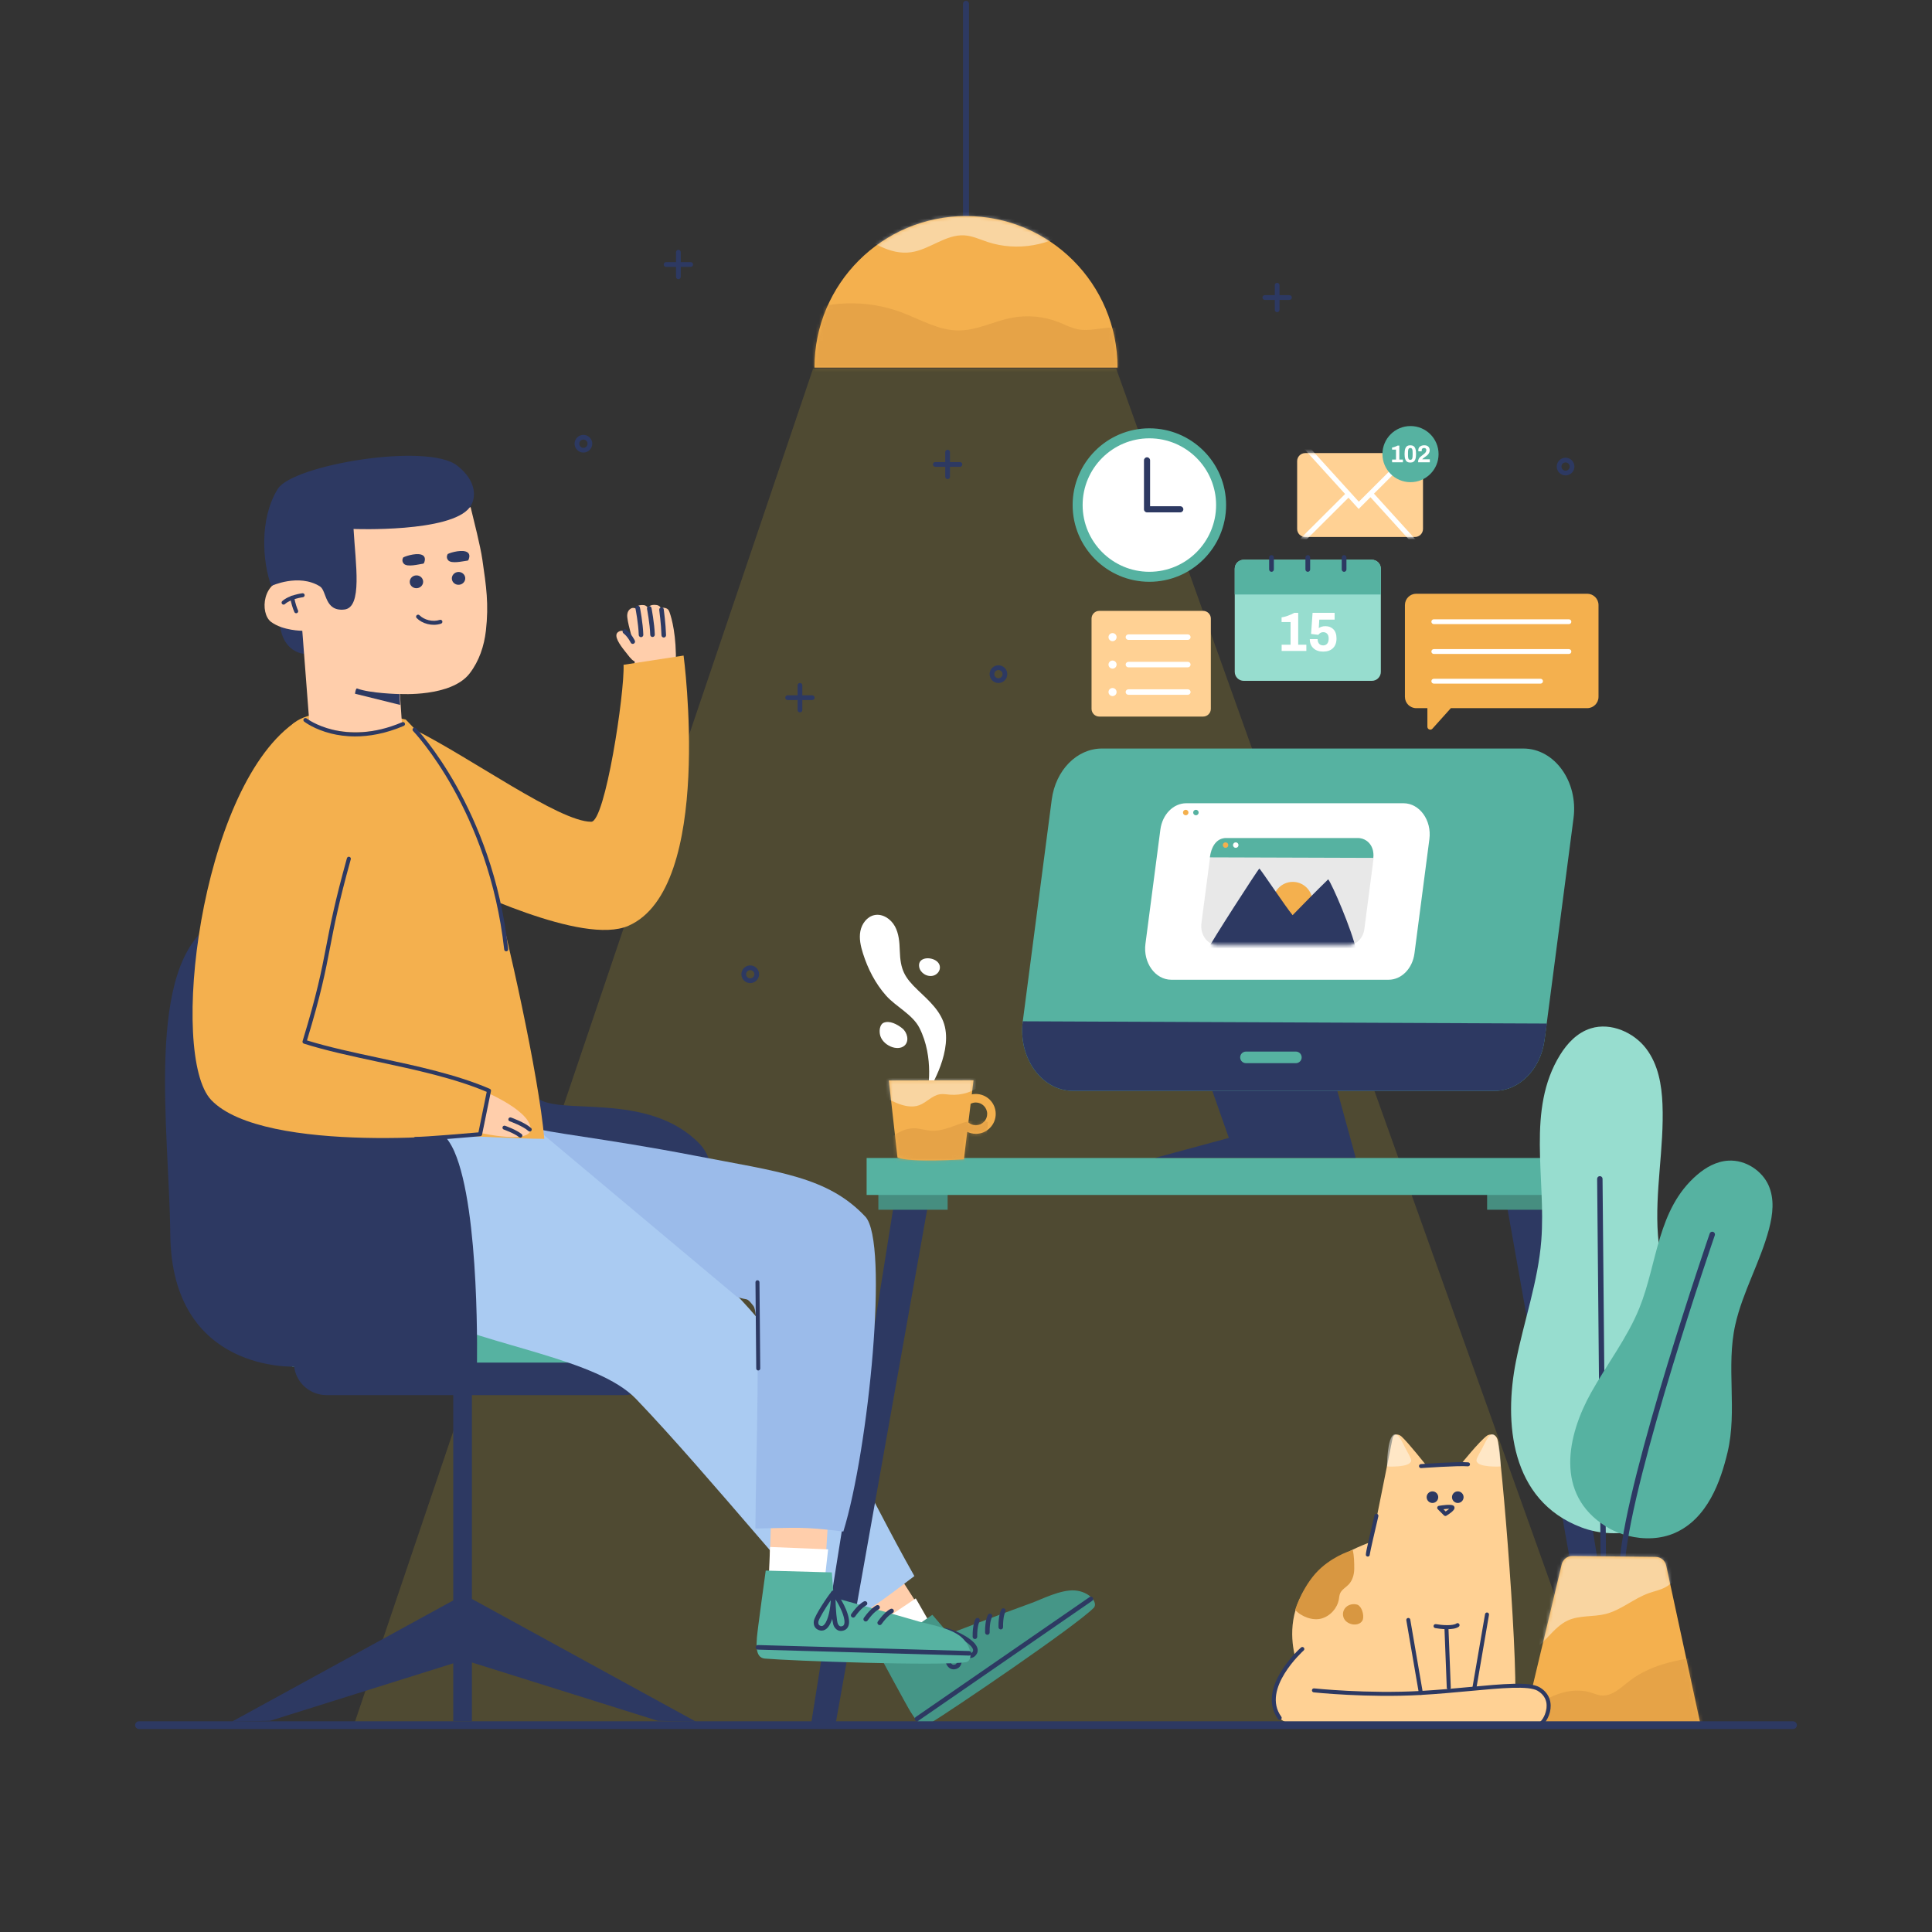 <svg width="553" height="553" viewBox="0 0 553 553" fill="none" xmlns="http://www.w3.org/2000/svg">
<rect x="0" y="0" width="553" height="553" fill="#333333" stroke="none"/>
<path d="M276.5 75.697C276.03 75.697 275.648 75.315 275.648 74.845V1.076C275.648 0.606 276.03 0.225 276.5 0.225C276.97 0.225 277.352 0.606 277.352 1.076V74.845C277.352 75.315 276.97 75.697 276.5 75.697Z" fill="#2D3962"/>
<path d="M319.876 105.216C319.876 81.26 300.456 61.84 276.5 61.84C252.544 61.84 233.124 81.26 233.124 105.216H319.876Z" fill="#F4B04E"/>
<mask id="mask0_838_828" style="mask-type:luminance" maskUnits="userSpaceOnUse" x="233" y="61" width="87" height="45">
<path d="M319.876 105.216C319.876 81.26 300.456 61.84 276.5 61.84C252.544 61.84 233.124 81.26 233.124 105.216H319.876Z" fill="white"/>
</mask>
<g mask="url(#mask0_838_828)">
<g opacity="0.47">
<path d="M307.863 64.866C300.87 70.354 291.078 72.055 282.643 69.247C280.477 68.525 278.358 67.52 276.079 67.371C270.712 67.019 266.15 71.404 260.829 72.188C254.711 73.089 249.038 69.16 244.103 65.434C244.103 65.434 260.91 49.415 277.885 52.727C294.86 56.04 307.863 64.866 307.863 64.866Z" fill="white"/>
</g>
</g>
<mask id="mask1_838_828" style="mask-type:luminance" maskUnits="userSpaceOnUse" x="233" y="61" width="87" height="45">
<path d="M319.876 105.216C319.876 81.26 300.456 61.84 276.5 61.84C252.544 61.84 233.124 81.26 233.124 105.216H319.876Z" fill="white"/>
</mask>
<g mask="url(#mask1_838_828)">
<g opacity="0.52">
<path d="M226.856 90.367C236.537 86.03 247.923 85.653 257.87 89.339C263.339 91.367 268.601 94.608 274.435 94.593C279.651 94.578 284.477 91.939 289.599 90.957C294.075 90.099 298.793 90.541 303.032 92.217C304.858 92.939 306.615 93.889 308.544 94.258C311.598 94.841 314.715 93.908 317.821 93.772C322.79 93.554 327.817 95.492 331.353 98.991L330.003 117.457L226.01 111.276L226.856 90.367Z" fill="#D89741"/>
</g>
</g>
<g opacity="0.15">
<path d="M232.733 105.507L101.018 494.538H458.575L319.486 105.507H232.733Z" fill="#F4CE2C"/>
</g>
<path d="M197.109 391.591C200.664 391.605 203.698 389.008 204.217 385.49C206.008 373.332 205.363 329.906 195.244 324.198C176.319 313.523 162.732 321.287 151.086 313.038C139.44 304.788 143.638 266.242 123.911 261.601C90.914 253.837 60.633 264.367 60.633 264.367L58.623 314.025L83.635 391.164L197.109 391.591Z" fill="#56B2A1"/>
<path d="M141.044 289.653C141.044 289.653 136.22 341.268 148.709 345.351C161.994 349.694 201.219 341.972 204.43 361.703C204.43 361.703 208.08 335.54 200.319 327.467C185.48 312.032 159.594 319.629 153.628 314.122C147.664 308.615 141.044 289.653 141.044 289.653Z" fill="#2D3962"/>
<path d="M199.188 492.783L135.072 457.666V399.32H178.659C183.798 399.32 187.966 395.154 187.966 390.013H84.12C84.12 395.154 88.286 399.32 93.427 399.32H129.734V458.093L66.397 492.783L77.292 492.553L129.734 476.094V492.673H135.071V475.85L188.293 492.553L199.188 492.783Z" fill="#2D3962"/>
<path d="M266.009 464.526L256.189 449.211L242.581 458.352L254.24 475.351L266.009 464.526Z" fill="#FFCEAB"/>
<path d="M262.124 457.506L248.311 466.775L252.89 473.572L265.692 463.732L262.124 457.506Z" fill="white"/>
<path d="M295.414 458.77C286.212 462.098 271.573 467.69 271.573 467.69L266.875 462.202L251.306 472.961C251.306 472.961 259.702 488.545 260.614 489.944C261.525 491.343 263.523 494.922 265.965 493.442C272.189 489.667 307.571 465.694 313.038 460.238C314.417 458.862 311.934 455.534 307.597 455.231C303.588 454.951 297.963 457.848 295.414 458.77Z" fill="#459687"/>
<path d="M272.947 477.819C272.137 477.819 271.441 477.36 270.964 476.5C270.212 475.146 269.93 468.367 270.057 466.853C270.078 466.598 270.246 466.378 270.487 466.292C270.726 466.207 270.996 466.267 271.176 466.449C272.51 467.805 275.441 472.631 275.269 475.499C275.192 476.802 274.483 477.617 273.275 477.796C273.164 477.811 273.054 477.819 272.947 477.819ZM271.342 468.804C271.406 471.351 271.73 475.181 272.108 475.863C272.509 476.583 272.912 476.524 273.084 476.498C273.51 476.435 273.911 476.262 273.962 475.42C274.066 473.675 272.586 470.693 271.342 468.804Z" fill="#2D3962"/>
<path d="M277.672 474.572C277.328 474.572 276.932 474.491 276.483 474.28C275.081 473.618 270.892 468.282 270.113 466.979C269.981 466.76 269.99 466.483 270.134 466.272C270.278 466.062 270.532 465.96 270.785 465.996C272.66 466.318 277.856 468.522 279.393 470.951C280.091 472.053 279.992 473.128 279.115 473.978C278.848 474.239 278.368 474.572 277.672 474.572ZM272.295 467.813C273.834 469.843 276.335 472.763 277.039 473.095C277.786 473.446 278.079 473.163 278.202 473.039C278.51 472.739 278.735 472.364 278.285 471.652C277.35 470.175 274.407 468.618 272.295 467.813Z" fill="#2D3962"/>
<path d="M262.479 492.66C262.271 492.66 262.066 492.561 261.939 492.377C261.734 492.08 261.809 491.671 262.106 491.467L311.88 457.127C312.179 456.92 312.585 456.998 312.79 457.294C312.996 457.592 312.92 458 312.623 458.205L262.851 492.544C262.737 492.622 262.607 492.66 262.479 492.66Z" fill="#2D3962"/>
<path d="M286.454 466.397C286.097 466.397 285.805 466.111 285.799 465.752C285.748 462.252 286.536 460.818 286.625 460.666C286.81 460.355 287.209 460.252 287.522 460.436C287.831 460.619 287.935 461.016 287.756 461.327C287.738 461.358 287.062 462.625 287.108 465.732C287.113 466.094 286.825 466.392 286.463 466.397C286.46 466.397 286.457 466.397 286.454 466.397Z" fill="#2D3962"/>
<path d="M282.616 467.929C282.259 467.929 281.967 467.643 281.961 467.284C281.91 463.782 282.698 462.349 282.789 462.198C282.972 461.887 283.372 461.781 283.686 461.969C283.994 462.151 284.098 462.548 283.919 462.86C283.899 462.894 283.226 464.161 283.271 467.265C283.276 467.627 282.988 467.925 282.626 467.929C282.623 467.929 282.619 467.929 282.616 467.929Z" fill="#2D3962"/>
<path d="M279.058 469.148C278.7 469.148 278.408 468.861 278.403 468.503C278.351 465.002 279.138 463.569 279.228 463.416C279.413 463.106 279.812 463.003 280.125 463.186C280.433 463.37 280.537 463.767 280.358 464.078C280.344 464.104 279.665 465.369 279.711 468.483C279.717 468.845 279.428 469.142 279.066 469.148C279.064 469.148 279.061 469.148 279.058 469.148Z" fill="#2D3962"/>
<path d="M152.669 321.663C174.352 341.658 197.986 354.406 218.412 379.215C238.837 404.025 247.644 426.373 261.725 451.122C255.641 455.644 243.748 465.408 239.131 464.184C236.196 463.405 202.599 421.815 182.04 400.405C171.047 388.959 139.798 385.201 122.303 376.667C107.936 369.659 100.037 356.764 105.585 316.227" fill="#AACBF2"/>
<path d="M266.481 340.051L257.05 337.184L232.122 493.701L239.087 493.963L266.481 340.051Z" fill="#2D3962"/>
<path d="M271.246 338.335H251.415V346.268H271.246V338.335Z" fill="#468E80"/>
<path d="M430.426 340.051L439.857 337.184L464.785 493.701L457.82 493.963L430.426 340.051Z" fill="#2D3962"/>
<path d="M425.661 346.268H445.491V338.335H425.661V346.268Z" fill="#468E80"/>
<path d="M448.243 331.451H248.057V342.034H448.243V331.451Z" fill="#56B2A1"/>
<path d="M265.446 312.704C265.446 312.704 272.389 302.268 270.461 293.91C269.447 289.514 265.925 286.455 262.801 283.481C258.882 279.751 257.716 277.626 257.545 272.051C257.472 269.671 257.287 267.204 256.137 265.118C254.988 263.033 252.612 261.441 250.282 261.93C248.17 262.372 246.67 264.406 246.266 266.525C245.861 268.644 246.354 270.829 247.004 272.886C248.395 277.295 250.561 281.538 253.651 285.003C256.446 288.136 261.198 290.385 263.136 294.157C267.565 302.781 265.446 312.704 265.446 312.704Z" fill="white"/>
<path d="M252.923 292.746C254.659 292.038 256.768 293.163 258.239 294.328C259.709 295.493 260.314 297.947 258.952 299.237C257.919 300.216 256.243 300.119 254.938 299.552C253.427 298.898 252.106 297.594 251.846 295.968C251.587 294.343 252.136 293.067 252.923 292.746Z" fill="white"/>
<path d="M264.068 274.619C265.852 273.684 269.339 274.803 269.014 277.213C268.888 278.142 268.154 278.934 267.263 279.225C266.372 279.516 265.363 279.337 264.567 278.842C263.836 278.388 263.258 277.651 263.104 276.805C262.905 275.708 263.348 274.996 264.068 274.619Z" fill="white"/>
<path d="M279.303 313.127C279.29 313.127 279.275 313.127 279.261 313.127C278.883 313.13 278.514 313.173 278.156 313.247L278.647 309.208L254.41 309.264L256.888 331.3C260.293 332.859 275.895 331.837 275.895 331.837L276.853 323.959C277.611 324.322 278.437 324.533 279.301 324.533C279.315 324.533 279.331 324.533 279.345 324.533C280.869 324.522 282.297 323.919 283.366 322.834C284.435 321.749 285.018 320.311 285.007 318.788C284.984 315.657 282.43 313.127 279.303 313.127ZM281.627 321.119C281.016 321.739 280.199 322.084 279.327 322.091C279.318 322.091 279.311 322.091 279.301 322.091C278.511 322.091 277.771 321.799 277.178 321.286L277.829 315.939C278.267 315.715 278.754 315.574 279.279 315.571C279.287 315.571 279.295 315.571 279.304 315.571C281.09 315.571 282.551 317.017 282.565 318.807C282.571 319.676 282.238 320.498 281.627 321.119Z" fill="#F4B04E"/>
<mask id="mask2_838_828" style="mask-type:luminance" maskUnits="userSpaceOnUse" x="254" y="309" width="32" height="24">
<path d="M279.303 313.127C279.29 313.127 279.275 313.127 279.261 313.127C278.883 313.13 278.514 313.173 278.156 313.247L278.647 309.208L254.41 309.264L256.888 331.3C260.293 332.859 275.895 331.837 275.895 331.837L276.853 323.959C277.611 324.322 278.437 324.533 279.301 324.533C279.315 324.533 279.331 324.533 279.345 324.533C280.869 324.522 282.297 323.919 283.366 322.834C284.435 321.749 285.018 320.311 285.007 318.788C284.984 315.657 282.43 313.127 279.303 313.127ZM281.627 321.119C281.016 321.739 280.199 322.084 279.327 322.091C279.318 322.091 279.311 322.091 279.301 322.091C278.511 322.091 277.771 321.799 277.178 321.286L277.829 315.939C278.267 315.715 278.754 315.574 279.279 315.571C279.287 315.571 279.295 315.571 279.304 315.571C281.09 315.571 282.551 317.017 282.565 318.807C282.571 319.676 282.238 320.498 281.627 321.119Z" fill="white"/>
</mask>
<g mask="url(#mask2_838_828)">
<g opacity="0.52">
<path d="M282.765 321.173C280.191 320.108 277.248 320.802 274.62 321.727C271.993 322.651 269.332 323.813 266.553 323.644C264.874 323.542 263.244 322.953 261.563 322.955C258.361 322.956 255.585 325.044 253.076 327.032C252.852 327.21 253.307 327.533 253.021 327.522L253.524 335.675L281.925 332.503L282.765 321.173Z" fill="#D89741"/>
</g>
</g>
<mask id="mask3_838_828" style="mask-type:luminance" maskUnits="userSpaceOnUse" x="254" y="309" width="32" height="24">
<path d="M279.303 313.127C279.29 313.127 279.275 313.127 279.261 313.127C278.883 313.13 278.514 313.173 278.156 313.247L278.647 309.208L254.41 309.264L256.888 331.3C260.293 332.859 275.895 331.837 275.895 331.837L276.853 323.959C277.611 324.322 278.437 324.533 279.301 324.533C279.315 324.533 279.331 324.533 279.345 324.533C280.869 324.522 282.297 323.919 283.366 322.834C284.435 321.749 285.018 320.311 285.007 318.788C284.984 315.657 282.43 313.127 279.303 313.127ZM281.627 321.119C281.016 321.739 280.199 322.084 279.327 322.091C279.318 322.091 279.311 322.091 279.301 322.091C278.511 322.091 277.771 321.799 277.178 321.286L277.829 315.939C278.267 315.715 278.754 315.574 279.279 315.571C279.287 315.571 279.295 315.571 279.304 315.571C281.09 315.571 282.551 317.017 282.565 318.807C282.571 319.676 282.238 320.498 281.627 321.119Z" fill="white"/>
</mask>
<g mask="url(#mask3_838_828)">
<g opacity="0.47">
<path d="M250.704 313.361C252.821 313.835 254.733 314.941 256.744 315.758C258.755 316.573 261.036 317.097 263.077 316.36C265.209 315.592 266.805 313.543 269.047 313.208C269.988 313.068 270.943 313.251 271.891 313.33C275.236 313.608 278.676 312.515 281.247 310.356L280.264 304.327L251.42 305.048L250.704 313.361Z" fill="white"/>
</g>
</g>
<path d="M381.925 309.082L388.051 331.396H330.733L351.735 325.709L346.047 309.519L381.925 309.082Z" fill="#2D3962"/>
<path d="M307.12 312.243H427.742C434.911 312.243 441.009 306.036 442.108 297.62L450.397 234.171C451.764 223.703 444.949 214.253 436.03 214.253H315.408C308.239 214.253 302.141 220.46 301.041 228.876L292.753 292.325C291.386 302.793 298.202 312.243 307.12 312.243Z" fill="#56B2A1"/>
<path d="M292.754 292.325C291.387 302.793 298.202 312.243 307.121 312.243H427.743C434.912 312.243 441.01 306.036 442.109 297.62L442.765 292.974L292.754 292.325Z" fill="#2D3962"/>
<path d="M335.269 280.434H397.457C401.153 280.434 404.298 277.235 404.864 272.896L409.137 240.184C409.842 234.786 406.328 229.915 401.731 229.915H339.542C335.846 229.915 332.702 233.114 332.135 237.453L327.862 270.165C327.156 275.562 330.671 280.434 335.269 280.434Z" fill="white"/>
<path d="M348.375 270.472H386.036C388.274 270.472 390.178 268.534 390.522 265.906L393.11 246.096C393.537 242.828 391.409 239.877 388.624 239.877H350.963C348.725 239.877 346.821 241.815 346.477 244.443L343.889 264.253C343.464 267.521 345.591 270.472 348.375 270.472Z" fill="#E8E8E8"/>
<path d="M393.067 245.555C393.494 242.286 391.407 239.877 388.623 239.877H350.963C348.724 239.877 346.905 241.481 346.301 245.404L393.067 245.555Z" fill="#56B2A1"/>
<mask id="mask4_838_828" style="mask-type:luminance" maskUnits="userSpaceOnUse" x="343" y="239" width="51" height="32">
<path d="M348.375 270.472H386.036C388.274 270.472 390.178 268.534 390.522 265.906L393.11 246.096C393.537 242.828 391.409 239.877 388.624 239.877H350.963C348.725 239.877 346.821 241.815 346.477 244.443L343.889 264.253C343.464 267.521 345.591 270.472 348.375 270.472Z" fill="white"/>
</mask>
<g mask="url(#mask4_838_828)">
<path d="M366.311 253.822C368.654 251.769 372.216 252.004 374.269 254.345C376.322 256.687 376.087 260.25 373.746 262.303C371.403 264.355 367.841 264.121 365.788 261.779C363.734 259.437 363.969 255.875 366.311 253.822Z" fill="#F4B04E"/>
</g>
<mask id="mask5_838_828" style="mask-type:luminance" maskUnits="userSpaceOnUse" x="343" y="239" width="51" height="32">
<path d="M348.375 270.472H386.036C388.274 270.472 390.178 268.534 390.522 265.906L393.11 246.096C393.537 242.828 391.409 239.877 388.624 239.877H350.963C348.725 239.877 346.821 241.815 346.477 244.443L343.889 264.253C343.464 267.521 345.591 270.472 348.375 270.472Z" fill="white"/>
</mask>
<g mask="url(#mask5_838_828)">
<path d="M388.173 271.906C386.987 266.261 381.245 252.94 380.171 251.693C376.305 255.466 373.663 258.186 369.984 261.949C368.021 259.609 360.693 248.58 360.465 248.62C360.178 248.67 346.231 270.29 345.763 271.677L388.173 271.906Z" fill="#2D3962"/>
</g>
<path d="M339.392 233.358C339.825 233.358 340.177 233.006 340.177 232.572C340.177 232.139 339.825 231.787 339.392 231.787C338.958 231.787 338.606 232.139 338.606 232.572C338.606 233.006 338.958 233.358 339.392 233.358Z" fill="#F4B04E"/>
<path d="M343.094 232.572C343.094 233.006 342.742 233.358 342.309 233.358C341.875 233.358 341.523 233.006 341.523 232.572C341.523 232.139 341.875 231.787 342.309 231.787C342.742 231.787 343.094 232.139 343.094 232.572Z" fill="#56B2A1"/>
<path d="M351.579 241.893C351.579 242.326 351.228 242.678 350.794 242.678C350.36 242.678 350.009 242.326 350.009 241.893C350.009 241.459 350.36 241.107 350.794 241.107C351.229 241.109 351.579 241.459 351.579 241.893Z" fill="#F4B04E"/>
<path d="M354.496 241.893C354.496 242.326 354.145 242.678 353.711 242.678C353.277 242.678 352.926 242.326 352.926 241.893C352.926 241.459 353.277 241.107 353.711 241.107C354.145 241.107 354.496 241.459 354.496 241.893Z" fill="white"/>
<path d="M370.918 304.314H356.638C355.721 304.314 354.978 303.571 354.978 302.654C354.978 301.737 355.721 300.994 356.638 300.994H370.918C371.835 300.994 372.578 301.737 372.578 302.654C372.58 303.57 371.835 304.314 370.918 304.314Z" fill="#56B2A1"/>
<path d="M61.205 264.026C61.205 264.026 58.712 308.67 77.163 313.038C95.615 317.405 122.544 312.552 130.023 329.536C137.503 346.52 136.507 391.649 136.507 391.649L84.643 391.163C84.643 391.163 49.134 393.197 48.738 353.314C48.437 323.166 41.257 276.158 61.205 264.026Z" fill="#2D3962"/>
<path d="M365.561 89.364C365.188 89.364 364.886 89.061 364.886 88.687V81.634C364.886 81.26 365.188 80.957 365.561 80.957C365.935 80.957 366.237 81.26 366.237 81.634V88.687C366.237 89.061 365.935 89.364 365.561 89.364Z" fill="#2D3962"/>
<path d="M369.088 85.837H362.035C361.661 85.837 361.359 85.534 361.359 85.16C361.359 84.786 361.661 84.483 362.035 84.483H369.088C369.462 84.483 369.764 84.786 369.764 85.16C369.764 85.534 369.461 85.837 369.088 85.837Z" fill="#2D3962"/>
<path d="M166.992 129.536C165.595 129.536 164.459 128.399 164.459 127.002C164.459 125.606 165.596 124.47 166.992 124.47C168.387 124.47 169.526 125.607 169.526 127.002C169.526 128.399 168.389 129.536 166.992 129.536ZM166.992 125.822C166.341 125.822 165.812 126.352 165.812 127.002C165.812 127.653 166.341 128.183 166.992 128.183C167.642 128.183 168.172 127.653 168.172 127.002C168.172 126.352 167.643 125.822 166.992 125.822Z" fill="#2D3962"/>
<path d="M271.234 137.139C270.861 137.139 270.558 136.836 270.558 136.462V129.409C270.558 129.035 270.861 128.732 271.234 128.732C271.608 128.732 271.911 129.035 271.911 129.409V136.462C271.911 136.836 271.608 137.139 271.234 137.139Z" fill="#2D3962"/>
<path d="M274.761 133.613H267.708C267.334 133.613 267.031 133.309 267.031 132.936C267.031 132.562 267.334 132.259 267.708 132.259H274.761C275.135 132.259 275.438 132.562 275.438 132.936C275.438 133.309 275.135 133.613 274.761 133.613Z" fill="#2D3962"/>
<path d="M285.786 195.495C284.389 195.495 283.253 194.358 283.253 192.962C283.253 191.566 284.389 190.429 285.786 190.429C287.183 190.429 288.318 191.565 288.318 192.962C288.318 194.359 287.183 195.495 285.786 195.495ZM285.786 191.782C285.134 191.782 284.606 192.311 284.606 192.961C284.606 193.611 285.134 194.141 285.786 194.141C286.437 194.141 286.966 193.611 286.966 192.961C286.967 192.311 286.437 191.782 285.786 191.782Z" fill="#2D3962"/>
<path d="M228.972 203.901C228.598 203.901 228.295 203.598 228.295 203.224V196.172C228.295 195.798 228.598 195.495 228.972 195.495C229.346 195.495 229.649 195.798 229.649 196.172V203.224C229.649 203.598 229.346 203.901 228.972 203.901Z" fill="#2D3962"/>
<path d="M232.497 200.375H225.444C225.071 200.375 224.768 200.072 224.768 199.698C224.768 199.325 225.071 199.021 225.444 199.021H232.497C232.871 199.021 233.174 199.325 233.174 199.698C233.174 200.072 232.871 200.375 232.497 200.375Z" fill="#2D3962"/>
<path d="M214.743 281.394C213.346 281.394 212.209 280.258 212.209 278.861C212.209 277.464 213.346 276.329 214.743 276.329C216.14 276.329 217.276 277.466 217.276 278.861C217.276 280.257 216.139 281.394 214.743 281.394ZM214.743 277.681C214.093 277.681 213.563 278.211 213.563 278.861C213.563 279.513 214.093 280.041 214.743 280.041C215.393 280.041 215.922 279.512 215.922 278.861C215.922 278.21 215.393 277.681 214.743 277.681Z" fill="#2D3962"/>
<path d="M194.176 79.912C193.802 79.912 193.499 79.609 193.499 79.235V72.182C193.499 71.808 193.802 71.505 194.176 71.505C194.55 71.505 194.853 71.808 194.853 72.182V79.235C194.853 79.609 194.55 79.912 194.176 79.912Z" fill="#2D3962"/>
<path d="M197.702 76.385H190.65C190.276 76.385 189.973 76.082 189.973 75.708C189.973 75.334 190.276 75.031 190.65 75.031H197.702C198.076 75.031 198.379 75.334 198.379 75.708C198.379 76.082 198.075 76.385 197.702 76.385Z" fill="#2D3962"/>
<path d="M448.12 136.081C446.723 136.081 445.587 134.944 445.587 133.547C445.587 132.151 446.723 131.015 448.12 131.015C449.517 131.015 450.651 132.151 450.651 133.547C450.652 134.944 449.517 136.081 448.12 136.081ZM448.12 132.368C447.468 132.368 446.94 132.897 446.94 133.547C446.94 134.198 447.469 134.727 448.12 134.727C448.77 134.727 449.299 134.198 449.299 133.547C449.3 132.897 448.77 132.368 448.12 132.368Z" fill="#2D3962"/>
<path d="M236.023 451.435L237.149 433.278L220.769 432.611L220.132 453.217L236.023 451.435Z" fill="#FFCEAB"/>
<path d="M237.035 443.477L220.414 442.792L220.094 450.981L236.235 450.607L237.035 443.477Z" fill="white"/>
<path d="M263.145 464.167C253.755 461.415 238.64 457.277 238.64 457.277L238.093 450.073L219.176 449.553C219.176 449.553 216.742 467.086 216.65 468.754C216.558 470.421 216.055 474.489 218.899 474.737C226.151 475.371 268.862 476.936 276.497 475.765C278.422 475.47 278.386 471.318 275.064 468.511C271.996 465.916 265.747 464.929 263.145 464.167Z" fill="#56B2A1"/>
<path d="M235.177 466.735C234.809 466.735 234.428 466.635 234.043 466.432C233.195 465.986 232.805 465.129 232.943 464.022C233.137 462.485 236.914 456.85 237.911 455.704C238.08 455.512 238.347 455.437 238.589 455.505C238.835 455.577 239.016 455.786 239.053 456.038C239.328 457.92 238.842 463.544 237.008 465.759C236.473 466.406 235.844 466.735 235.177 466.735ZM237.794 458.039C236.341 460.13 234.34 463.412 234.243 464.187C234.14 465.003 234.501 465.193 234.654 465.274C235.038 465.476 235.463 465.574 236 464.925C237.115 463.578 237.684 460.297 237.794 458.039Z" fill="#2D3962"/>
<path d="M240.699 466.828C239.881 466.828 239.183 466.363 238.708 465.492C237.968 464.132 237.742 457.351 237.882 455.838C237.905 455.584 238.076 455.366 238.317 455.281C238.556 455.196 238.827 455.258 239.005 455.443C240.327 456.81 243.217 461.66 243.022 464.528C242.932 465.83 242.218 466.638 241.008 466.807C240.904 466.822 240.801 466.828 240.699 466.828ZM239.151 457.801C239.194 460.348 239.486 464.182 239.859 464.866C240.252 465.59 240.656 465.533 240.828 465.51C241.254 465.45 241.657 465.28 241.714 464.439C241.834 462.694 240.379 459.7 239.151 457.801Z" fill="#2D3962"/>
<path d="M277.381 473.88C277.375 473.88 277.368 473.88 277.363 473.88L216.918 472.174C216.556 472.164 216.271 471.863 216.282 471.501C216.292 471.14 216.638 470.861 216.954 470.865L277.399 472.572C277.761 472.582 278.045 472.883 278.036 473.244C278.025 473.599 277.734 473.88 277.381 473.88Z" fill="#2D3962"/>
<path d="M251.797 465.153C251.665 465.153 251.533 465.114 251.418 465.032C251.123 464.824 251.054 464.414 251.263 464.12C253.291 461.264 254.774 460.574 254.937 460.503C255.269 460.36 255.654 460.517 255.796 460.849C255.937 461.18 255.786 461.562 255.457 461.705C255.418 461.724 254.126 462.35 252.332 464.877C252.204 465.056 252.002 465.153 251.797 465.153Z" fill="#2D3962"/>
<path d="M247.795 464.121C247.663 464.121 247.531 464.082 247.416 464C247.121 463.791 247.053 463.382 247.262 463.088C249.289 460.232 250.772 459.542 250.935 459.473C251.267 459.329 251.651 459.488 251.793 459.819C251.933 460.15 251.782 460.533 251.454 460.675C251.418 460.693 250.126 461.316 248.329 463.846C248.202 464.024 247.999 464.121 247.795 464.121Z" fill="#2D3962"/>
<path d="M244.204 463.002C244.072 463.002 243.941 462.963 243.826 462.881C243.53 462.672 243.462 462.263 243.671 461.969C245.698 459.113 247.181 458.423 247.344 458.352C247.676 458.208 248.06 458.366 248.203 458.698C248.344 459.029 248.193 459.412 247.865 459.554C247.826 459.573 246.534 460.198 244.739 462.726C244.611 462.905 244.408 463.002 244.204 463.002Z" fill="#2D3962"/>
<path d="M153.246 322.837C155.08 324.017 173.125 325.818 198.606 330.735C222.929 335.429 236.885 336.764 247.677 348.23C254.505 355.484 248.645 414.899 241.391 438.367C229.37 436.899 228.325 437.32 216.215 437.514C216.359 416.688 217.89 376.65 215.674 373.831C213.43 370.976 214.28 372.463 210.891 371.156L153.246 322.837Z" fill="#9BBBEA"/>
<path d="M217.033 392.276C216.719 392.276 216.464 392.024 216.461 391.709L216.241 367.025C216.239 366.709 216.492 366.45 216.809 366.448H216.813C217.127 366.448 217.383 366.7 217.386 367.015L217.606 391.699C217.609 392.015 217.355 392.274 217.039 392.276C217.036 392.276 217.035 392.276 217.033 392.276Z" fill="#2D3962"/>
<path d="M469.088 437.823C463.841 439.418 457.829 439.145 452.667 437.196C432.169 429.458 430.489 406.899 433.912 389.657C436.207 378.097 440.253 366.794 441.166 355.075C442.566 337.119 436.856 317.618 446.538 301.954C448.575 298.657 451.453 295.549 455.374 294.343C461.144 292.569 467.697 295.561 471.174 300.136C474.652 304.712 475.626 310.492 475.855 316.064C476.369 328.578 473.617 341.094 474.564 353.587C475.777 369.603 484.135 384.677 485.135 400.707C485.809 411.524 485.431 426.374 475.917 434.232C473.934 435.871 471.599 437.061 469.088 437.823Z" fill="#97DDCF"/>
<path d="M458.907 445.737C458.484 445.737 458.139 445.395 458.134 444.971L457.153 337.428C457.15 337 457.493 336.652 457.919 336.647C457.922 336.647 457.924 336.647 457.926 336.647C458.35 336.647 458.695 336.989 458.7 337.413L459.681 444.956C459.684 445.384 459.341 445.732 458.915 445.737C458.912 445.737 458.91 445.737 458.907 445.737Z" fill="#2D3962"/>
<path d="M472.918 440.281C468.289 440.539 463.468 439.289 459.722 436.953C444.845 427.675 448.656 410.766 455.393 398.665C459.909 390.552 465.789 382.933 469.219 374.462C474.476 361.482 474.311 346.123 485.77 336.275C488.183 334.202 491.232 332.416 494.694 332.213C499.788 331.913 504.424 335.261 506.2 339.238C507.975 343.215 507.441 347.642 506.349 351.785C503.895 361.092 498.789 369.83 496.692 379.197C494.003 391.204 497.335 403.765 494.469 415.747C492.535 423.83 488.822 434.702 479.289 438.829C477.302 439.689 475.132 440.158 472.918 440.281Z" fill="#56B2A1"/>
<path d="M464.414 447.272C464.39 447.272 464.369 447.271 464.346 447.268C463.92 447.232 463.605 446.858 463.642 446.432C465.766 421.729 489.134 353.757 489.369 353.074C489.508 352.67 489.948 352.457 490.353 352.594C490.756 352.733 490.972 353.173 490.833 353.577C490.597 354.259 467.291 422.051 465.183 446.564C465.148 446.967 464.81 447.272 464.414 447.272Z" fill="#2D3962"/>
<path d="M447.002 447.779L435.98 493.984H486.824L476.922 448.105C476.614 446.674 475.355 445.646 473.891 445.631L450.086 445.371C448.622 445.354 447.341 446.354 447.002 447.779Z" fill="#F4B04E"/>
<mask id="mask6_838_828" style="mask-type:luminance" maskUnits="userSpaceOnUse" x="435" y="445" width="52" height="49">
<path d="M447.002 447.779L435.98 493.984H486.824L476.922 448.105C476.614 446.674 475.355 445.646 473.891 445.631L450.086 445.371C448.622 445.354 447.341 446.354 447.002 447.779Z" fill="white"/>
</mask>
<g mask="url(#mask6_838_828)">
<g opacity="0.47">
<path d="M483.997 444.642C484.208 446.356 483.065 447.911 481.985 449.258C480.376 451.266 478.692 453.334 476.387 454.476C474.991 455.168 473.443 455.478 471.973 455.997C467.632 457.529 464.032 460.854 459.567 461.974C456.015 462.864 452.114 462.299 448.782 463.82C444.458 465.794 442.129 470.813 437.791 472.757L440.366 441.619L483.997 444.642Z" fill="white"/>
</g>
</g>
<mask id="mask7_838_828" style="mask-type:luminance" maskUnits="userSpaceOnUse" x="435" y="445" width="52" height="49">
<path d="M447.002 447.779L435.98 493.984H486.824L476.922 448.105C476.614 446.674 475.355 445.646 473.891 445.631L450.086 445.371C448.622 445.354 447.341 446.354 447.002 447.779Z" fill="white"/>
</mask>
<g mask="url(#mask7_838_828)">
<g opacity="0.52">
<path d="M433.29 493.575C436.385 490.791 439.525 487.976 443.225 486.07C446.926 484.165 451.313 483.238 455.296 484.448C456.295 484.751 457.265 485.186 458.303 485.293C461.42 485.616 463.959 483.041 466.435 481.12C473.108 475.941 481.945 474.736 490.33 473.711L490.879 497.487L433.615 497.253L433.29 493.575Z" fill="#D89741"/>
</g>
</g>
<path d="M371.761 477.48C371.761 477.48 360.562 452.841 392.667 441.267L398.608 411.627C398.857 410.386 400.223 410.323 401.16 411.173C403.106 412.938 408.123 419.296 408.123 419.296L418.273 418.963C418.273 418.963 423.428 412.532 425.663 410.907C426.246 410.483 428.406 410.094 428.764 412.54C430.505 424.449 435.696 489.331 432.986 492.041C430 495.027 369.521 492.041 369.521 492.041L371.761 477.48Z" fill="#FFD194"/>
<path d="M372.77 471.993C372.77 471.993 360.092 483.262 366.29 491.714C368.734 495.048 381.181 493.927 394.979 493.915C416.17 493.895 440.978 493.608 440.978 493.608C440.978 493.608 445.312 486.005 440.24 483.469C435.169 480.933 374.741 481.572 374.741 481.572" fill="#FFD194"/>
<path d="M440.794 494.18C440.609 494.18 440.425 494.09 440.314 493.922C440.142 493.657 440.216 493.302 440.48 493.129C441.592 492.403 442.753 490.241 442.71 488.182C442.686 486.943 442.217 485.205 440.131 483.961C437.594 482.447 429.747 483.178 420.665 484.025C416.409 484.421 411.587 484.871 406.724 485.148C391.346 486.024 376.182 484.424 376.03 484.408C375.716 484.375 375.49 484.092 375.523 483.777C375.556 483.464 375.824 483.231 376.153 483.27C376.304 483.286 391.381 484.875 406.659 484.005C411.501 483.729 416.313 483.281 420.557 482.885C430.223 481.986 437.856 481.272 440.717 482.979C443.252 484.491 443.823 486.631 443.854 488.159C443.907 490.712 442.498 493.178 441.106 494.089C441.012 494.15 440.903 494.18 440.794 494.18Z" fill="#2D3962"/>
<path d="M366.29 492.287C366.114 492.287 365.94 492.206 365.828 492.053C363.144 488.393 363.453 483.667 366.719 478.384C369.131 474.484 372.259 471.682 372.39 471.566C372.627 471.356 372.987 471.377 373.198 471.614C373.408 471.849 373.387 472.212 373.15 472.421C373.028 472.531 360.934 483.443 366.751 491.377C366.939 491.631 366.883 491.99 366.628 492.176C366.526 492.252 366.408 492.287 366.29 492.287Z" fill="#2D3962"/>
<path d="M411.67 428.538C411.67 429.454 410.926 430.197 410.011 430.197C409.095 430.197 408.352 429.454 408.352 428.538C408.352 427.623 409.095 426.879 410.011 426.879C410.926 426.879 411.67 427.622 411.67 428.538Z" fill="#2D3962"/>
<path d="M417.266 430.197C418.183 430.197 418.925 429.455 418.925 428.538C418.925 427.622 418.183 426.879 417.266 426.879C416.35 426.879 415.607 427.622 415.607 428.538C415.607 429.455 416.35 430.197 417.266 430.197Z" fill="#2D3962"/>
<path d="M406.692 485.148C406.419 485.148 406.177 484.951 406.129 484.672L402.536 463.777C402.482 463.465 402.692 463.168 403.003 463.115C403.318 463.052 403.61 463.27 403.664 463.582L407.257 484.477C407.312 484.789 407.101 485.085 406.791 485.138C406.757 485.146 406.725 485.148 406.692 485.148Z" fill="#2D3962"/>
<path d="M422.041 483.588C422.008 483.588 421.975 483.586 421.942 483.579C421.631 483.526 421.421 483.231 421.475 482.918L425.068 462.022C425.121 461.711 425.412 461.495 425.729 461.556C426.04 461.609 426.25 461.905 426.196 462.217L422.603 483.113C422.556 483.391 422.314 483.588 422.041 483.588Z" fill="#2D3962"/>
<path d="M414.687 483.637C414.38 483.637 414.126 483.395 414.114 483.087L413.446 465.93C413.434 465.614 413.68 465.348 413.995 465.335C414.307 465.336 414.578 465.569 414.59 465.885L415.26 483.042C415.272 483.358 415.025 483.624 414.71 483.637C414.702 483.637 414.694 483.637 414.687 483.637Z" fill="#2D3962"/>
<path d="M414.245 466.325C412.634 466.325 411.081 466.06 410.795 466.009C410.485 465.952 410.278 465.655 410.333 465.343C410.39 465.031 410.689 464.83 410.999 464.881C412.725 465.192 415.849 465.415 416.87 464.695C417.127 464.513 417.487 464.574 417.668 464.832C417.851 465.091 417.789 465.448 417.531 465.63C416.769 466.168 415.489 466.325 414.245 466.325Z" fill="#2D3962"/>
<path d="M413.713 433.921C413.565 433.921 413.417 433.864 413.308 433.754L411.542 431.988C411.39 431.835 411.336 431.612 411.401 431.407C411.468 431.203 411.641 431.053 411.852 431.017C412.819 430.857 415.151 430.524 415.903 430.902C416.157 431.029 416.317 431.268 416.33 431.541C416.341 431.773 416.366 432.393 414.011 433.836C413.92 433.894 413.816 433.921 413.713 433.921ZM413.162 431.989L413.792 432.618C414.184 432.36 414.551 432.089 414.813 431.867C414.385 431.869 413.786 431.915 413.162 431.989Z" fill="#2D3962"/>
<path d="M406.731 420.214C406.434 420.214 406.183 419.984 406.161 419.682C406.138 419.366 406.375 419.093 406.691 419.07C407.129 419.04 417.453 418.31 420.24 418.567C420.555 418.596 420.786 418.874 420.759 419.189C420.73 419.505 420.45 419.727 420.136 419.708C417.44 419.463 406.878 420.206 406.771 420.214C406.759 420.214 406.745 420.214 406.731 420.214Z" fill="#2D3962"/>
<g opacity="0.47">
<path d="M399.042 410.601C397.011 411.414 397.011 419.746 397.011 419.746C397.011 419.746 403.629 420.157 403.92 418.12C404.013 417.467 403.051 416.051 402.192 414.361C401.181 412.369 400.168 410.151 399.042 410.601Z" fill="white"/>
</g>
<g opacity="0.47">
<path d="M427.499 410.601C429.531 411.414 429.531 419.746 429.531 419.746C429.531 419.746 422.912 420.157 422.621 418.12C422.529 417.467 423.491 416.051 424.349 414.361C425.36 412.369 426.373 410.151 427.499 410.601Z" fill="white"/>
</g>
<path d="M391.504 445.549C391.33 445.549 391.16 445.468 391.053 445.331C390.825 445.043 390.764 444.966 393.417 433.734C393.49 433.427 393.796 433.232 394.106 433.309C394.413 433.38 394.603 433.69 394.531 433.998C393.62 437.86 392.17 444.137 392.075 444.922C392.076 444.94 392.077 444.958 392.077 444.977C392.077 445.293 391.821 445.549 391.504 445.549Z" fill="#2D3962"/>
<path d="M387.196 443.676C387.593 445.273 387.642 447.391 387.626 449.037C387.611 450.683 387.134 452.387 385.99 453.571C385.186 454.403 384.06 454.986 383.596 456.047C383.358 456.591 383.327 457.198 383.223 457.782C382.77 460.346 380.758 462.568 378.252 463.275C375.745 463.98 372.436 462.738 370.711 460.788C370.711 460.788 373.066 453.2 378.234 448.679C382.593 444.865 387.196 443.676 387.196 443.676Z" fill="#D89741"/>
<path d="M387.534 463.847C387.605 463.847 387.59 463.737 387.519 463.737C387.448 463.737 387.463 463.847 387.534 463.847Z" fill="#56B2A1"/>
<path d="M388.983 459.59C388.806 459.439 388.614 459.33 388.409 459.274C386.918 458.876 385.211 459.499 384.603 460.988C384.245 461.866 384.37 462.932 384.944 463.687C385.339 464.207 385.917 464.567 386.531 464.786C387.738 465.215 389.315 464.998 389.951 463.885C390.547 462.843 390.036 460.485 388.983 459.59Z" fill="#D89741"/>
<path d="M513.22 494.894H39.781C39.17 494.894 38.675 494.4 38.675 493.788C38.675 493.177 39.17 492.682 39.781 492.682H513.22C513.831 492.682 514.326 493.177 514.326 493.788C514.326 494.4 513.831 494.894 513.22 494.894Z" fill="#2D3962"/>
<path d="M454.311 169.948H405.369C403.583 169.948 402.135 171.396 402.135 173.182V199.463C402.135 201.249 403.583 202.697 405.369 202.697H408.564V208.023C408.564 208.781 409.499 209.138 410.004 208.575L415.28 202.697H454.311C456.098 202.697 457.545 201.249 457.545 199.463V173.182C457.545 171.396 456.098 169.948 454.311 169.948Z" fill="#F4B04E"/>
<path d="M449.078 178.643H410.394C410.014 178.643 409.705 178.334 409.705 177.954C409.705 177.573 410.014 177.265 410.394 177.265H449.078C449.458 177.265 449.767 177.573 449.767 177.954C449.767 178.334 449.458 178.643 449.078 178.643Z" fill="white"/>
<path d="M449.078 187.178H410.394C410.014 187.178 409.705 186.87 409.705 186.489C409.705 186.109 410.014 185.8 410.394 185.8H449.078C449.458 185.8 449.767 186.109 449.767 186.489C449.767 186.871 449.458 187.178 449.078 187.178Z" fill="white"/>
<path d="M440.955 195.67H410.394C410.014 195.67 409.705 195.361 409.705 194.981C409.705 194.6 410.014 194.292 410.394 194.292H440.955C441.336 194.292 441.644 194.6 441.644 194.981C441.644 195.361 441.336 195.67 440.955 195.67Z" fill="white"/>
<path d="M407.309 151.395C407.309 152.67 406.275 153.704 404.999 153.704H373.593C372.318 153.704 371.284 152.67 371.284 151.395V131.997C371.284 130.722 372.318 129.688 373.593 129.688H404.999C406.275 129.688 407.309 130.722 407.309 131.997V151.395Z" fill="#FFD194"/>
<mask id="mask8_838_828" style="mask-type:luminance" maskUnits="userSpaceOnUse" x="371" y="129" width="37" height="25">
<path d="M407.309 151.395C407.309 152.67 406.275 153.704 404.999 153.704H373.593C372.318 153.704 371.284 152.67 371.284 151.395V131.997C371.284 130.722 372.318 129.688 373.593 129.688H404.999C406.275 129.688 407.309 130.722 407.309 131.997V151.395Z" fill="white"/>
</mask>
<g mask="url(#mask8_838_828)">
<path d="M406.183 155.52L393.276 141.303L406.158 128.454L405.245 127.343L388.939 143.605L373.066 126.12L372.104 127.179L385.011 141.397L372.128 154.246L373.041 155.357L385.974 142.459L388.893 145.675L392.266 142.31L405.22 156.581L406.183 155.52Z" fill="white"/>
</g>
<path d="M403.732 138.014C408.169 138.014 411.765 134.417 411.765 129.981C411.765 125.544 408.169 121.948 403.732 121.948C399.296 121.948 395.699 125.544 395.699 129.981C395.699 134.417 399.296 138.014 403.732 138.014Z" fill="#56B2A1"/>
<path d="M398.459 131.535H399.581V128.693H398.452V128.101C398.661 128.077 398.918 128.012 399.221 127.906C399.525 127.799 399.798 127.676 400.039 127.537H400.534V131.535H401.558V132.316H398.458L398.459 131.535Z" fill="white"/>
<path d="M402.774 132.179C402.534 132.033 402.351 131.779 402.224 131.417C402.096 131.055 402.032 130.558 402.032 129.927C402.032 129.295 402.096 128.797 402.224 128.436C402.351 128.074 402.534 127.82 402.774 127.674C403.013 127.528 403.314 127.455 403.676 127.455C404.037 127.455 404.339 127.529 404.577 127.678C404.816 127.826 405 128.081 405.128 128.44C405.255 128.799 405.319 129.295 405.319 129.928C405.319 130.559 405.255 131.055 405.128 131.415C405 131.775 404.816 132.029 404.577 132.177C404.338 132.325 404.037 132.401 403.676 132.401C403.315 132.4 403.013 132.325 402.774 132.179ZM404.092 131.469C404.187 131.37 404.252 131.217 404.286 131.013C404.321 130.808 404.339 130.527 404.339 130.17V129.682C404.339 129.325 404.321 129.044 404.286 128.839C404.252 128.635 404.187 128.483 404.092 128.383C403.995 128.283 403.858 128.232 403.677 128.232C403.495 128.232 403.357 128.282 403.262 128.383C403.167 128.482 403.102 128.635 403.067 128.839C403.032 129.044 403.014 129.324 403.014 129.682V130.17C403.014 130.527 403.032 130.809 403.067 131.013C403.102 131.217 403.167 131.369 403.262 131.469C403.357 131.569 403.495 131.619 403.677 131.619C403.858 131.619 403.995 131.569 404.092 131.469Z" fill="white"/>
<path d="M405.912 132.066C405.912 131.801 405.971 131.562 406.087 131.351C406.202 131.14 406.345 130.955 406.515 130.797C406.684 130.639 406.906 130.461 407.181 130.261C407.417 130.079 407.604 129.929 407.741 129.808C407.879 129.688 407.994 129.555 408.088 129.411C408.203 129.231 408.261 129.026 408.261 128.798C408.261 128.65 408.206 128.519 408.098 128.405C407.988 128.291 407.832 128.234 407.628 128.234C407.167 128.234 406.937 128.456 406.937 128.897V129.182H405.991C405.986 129.168 405.981 129.136 405.973 129.085C405.966 129.034 405.962 128.973 405.962 128.905C405.962 128.421 406.123 128.06 406.446 127.817C406.768 127.575 407.176 127.455 407.668 127.455C408.1 127.455 408.432 127.539 408.664 127.706C408.896 127.873 409.049 128.061 409.12 128.27C409.191 128.479 409.228 128.673 409.228 128.855C409.228 129.176 409.156 129.46 409.012 129.708C408.868 129.956 408.698 130.165 408.5 130.335C408.302 130.504 408.058 130.689 407.766 130.889C407.542 131.042 407.376 131.167 407.264 131.265C407.185 131.334 407.128 131.402 407.09 131.467H409.257V132.318H405.913V132.066H405.912Z" fill="white"/>
<path d="M344.367 205.107H314.651C313.427 205.107 312.435 204.115 312.435 202.89V177.064C312.435 175.84 313.427 174.848 314.651 174.848H344.367C345.591 174.848 346.583 175.84 346.583 177.064V202.89C346.583 204.114 345.591 205.107 344.367 205.107Z" fill="#FFD194"/>
<path d="M339.995 183.157H322.984C322.549 183.157 322.196 182.804 322.196 182.37C322.196 181.935 322.549 181.582 322.984 181.582H339.995C340.43 181.582 340.783 181.935 340.783 182.37C340.784 182.804 340.431 183.157 339.995 183.157Z" fill="white"/>
<path d="M319.605 182.368C319.605 183.008 319.086 183.526 318.447 183.526C317.808 183.526 317.289 183.008 317.289 182.368C317.289 181.729 317.808 181.21 318.447 181.21C319.086 181.21 319.605 181.729 319.605 182.368Z" fill="white"/>
<path d="M339.995 191.014H322.984C322.549 191.014 322.196 190.661 322.196 190.226C322.196 189.792 322.549 189.439 322.984 189.439H339.995C340.43 189.439 340.783 189.792 340.783 190.226C340.784 190.661 340.431 191.014 339.995 191.014Z" fill="white"/>
<path d="M319.605 190.226C319.605 190.866 319.086 191.384 318.447 191.384C317.808 191.384 317.289 190.866 317.289 190.226C317.289 189.587 317.808 189.068 318.447 189.068C319.086 189.068 319.605 189.587 319.605 190.226Z" fill="white"/>
<path d="M339.995 198.872H322.984C322.549 198.872 322.196 198.519 322.196 198.085C322.196 197.65 322.549 197.297 322.984 197.297H339.995C340.43 197.297 340.783 197.65 340.783 198.085C340.784 198.519 340.431 198.872 339.995 198.872Z" fill="white"/>
<path d="M319.605 198.085C319.605 198.724 319.086 199.243 318.447 199.243C317.808 199.243 317.289 198.724 317.289 198.085C317.289 197.445 317.808 196.927 318.447 196.927C319.086 196.927 319.605 197.444 319.605 198.085Z" fill="white"/>
<path d="M392.669 194.878H355.994C354.574 194.878 353.423 193.726 353.423 192.306V162.794C353.423 161.374 354.574 160.222 355.994 160.222H392.669C394.089 160.222 395.241 161.374 395.241 162.794V192.306C395.241 193.726 394.089 194.878 392.669 194.878Z" fill="#97DDCF"/>
<path d="M395.241 170.156V162.794C395.241 161.374 394.089 160.222 392.669 160.222H355.994C354.574 160.222 353.423 161.374 353.423 162.794V170.156C353.423 170.156 394.547 170.156 395.241 170.156Z" fill="#56B2A1"/>
<path d="M366.846 184.541H369.405V178.056H366.83V176.705C367.308 176.652 367.893 176.504 368.586 176.26C369.281 176.016 369.903 175.735 370.453 175.418H371.583V184.541H373.92V186.321H366.846V184.541Z" fill="white"/>
<path d="M375.946 185.55C375.251 184.909 374.905 184.037 374.905 182.936H377.146C377.146 183.498 377.287 183.937 377.567 184.255C377.848 184.573 378.237 184.732 378.735 184.732C379.222 184.732 379.607 184.565 379.888 184.231C380.169 183.897 380.309 183.407 380.309 182.76C380.309 182.167 380.167 181.717 379.88 181.408C379.594 181.102 379.218 180.947 378.751 180.947C378.433 180.947 378.164 181.017 377.941 181.154C377.719 181.292 377.517 181.477 377.336 181.71L375.27 181.456L375.7 175.416H382.01V177.355H377.623L377.48 179.771C377.733 179.612 378.01 179.483 378.306 179.382C378.604 179.281 378.963 179.231 379.388 179.231C380.32 179.231 381.08 179.53 381.668 180.129C382.257 180.728 382.551 181.605 382.551 182.759C382.551 183.945 382.212 184.868 381.534 185.525C380.856 186.182 379.923 186.51 378.736 186.51C377.57 186.513 376.639 186.192 375.946 185.55Z" fill="white"/>
<path d="M363.944 163.672C363.57 163.672 363.269 163.369 363.269 162.995V159.569C363.269 159.196 363.57 158.893 363.944 158.893C364.318 158.893 364.62 159.196 364.62 159.569V162.995C364.62 163.369 364.318 163.672 363.944 163.672Z" fill="#2D3962"/>
<path d="M374.332 163.672C373.958 163.672 373.656 163.369 373.656 162.995V159.569C373.656 159.196 373.958 158.893 374.332 158.893C374.706 158.893 375.008 159.196 375.008 159.569V162.995C375.008 163.369 374.706 163.672 374.332 163.672Z" fill="#2D3962"/>
<path d="M384.72 163.672C384.346 163.672 384.044 163.369 384.044 162.995V159.569C384.044 159.196 384.346 158.893 384.72 158.893C385.094 158.893 385.395 159.196 385.395 159.569V162.995C385.397 163.369 385.094 163.672 384.72 163.672Z" fill="#2D3962"/>
<path d="M347.509 153.421C352.4 143.19 348.071 130.931 337.84 126.04C327.609 121.149 315.35 125.478 310.459 135.709C305.568 145.94 309.897 158.199 320.128 163.09C330.359 167.981 342.618 163.652 347.509 153.421Z" fill="white"/>
<path d="M328.984 166.527C316.875 166.527 307.021 156.674 307.021 144.563C307.021 132.452 316.875 122.599 328.984 122.599C341.096 122.599 350.95 132.452 350.95 144.563C350.95 156.674 341.096 166.527 328.984 166.527ZM328.984 125.461C318.452 125.461 309.883 134.031 309.883 144.563C309.883 155.097 318.452 163.665 328.984 163.665C339.518 163.665 348.087 155.096 348.087 144.563C348.088 134.03 339.519 125.461 328.984 125.461Z" fill="#56B2A1"/>
<path d="M337.836 146.654H328.316C327.833 146.654 327.441 146.262 327.441 145.78V131.765C327.441 131.282 327.833 130.891 328.316 130.891C328.8 130.891 329.191 131.282 329.191 131.765V144.905H337.836C338.319 144.905 338.71 145.297 338.71 145.78C338.71 146.262 338.319 146.654 337.836 146.654Z" fill="#2D3962"/>
<path d="M82.211 322.032C82.211 322.032 66.92 230.824 82.823 208.328C88.836 199.822 116.136 205.948 116.136 205.948C129.182 219.148 135.865 232.833 140.65 250.764C145.436 268.696 154.169 307.478 155.798 325.966C140.778 326.002 82.211 322.032 82.211 322.032Z" fill="#F4B04E"/>
<path d="M136.591 311.527C136.591 311.527 151.498 317.278 151.887 323.005C152.228 328.023 135.103 323.771 135.103 323.771L136.591 311.527Z" fill="#FFCEAB"/>
<path d="M151.633 323.883C151.495 323.883 151.357 323.833 151.246 323.733C149.673 322.288 145.925 320.958 145.888 320.946C145.589 320.841 145.432 320.513 145.538 320.216C145.644 319.918 145.972 319.762 146.268 319.866C146.431 319.924 150.276 321.29 152.02 322.889C152.253 323.102 152.269 323.466 152.055 323.697C151.942 323.82 151.787 323.883 151.633 323.883Z" fill="#2D3962"/>
<path d="M148.951 325.626C148.824 325.626 148.695 325.584 148.589 325.497C147.209 324.369 144.235 323.326 144.205 323.316C143.906 323.212 143.748 322.885 143.852 322.587C143.956 322.287 144.284 322.13 144.581 322.234C144.712 322.28 147.779 323.356 149.314 324.611C149.558 324.811 149.595 325.172 149.394 325.416C149.282 325.556 149.117 325.626 148.951 325.626Z" fill="#2D3962"/>
<path d="M99.85 245.8C92.443 272.45 95.004 272.475 87.153 298.176C102.793 303.116 125.897 303.693 140.003 312.063C139.647 314.984 138.64 323.015 137.895 323.768C136.707 324.967 75.482 330.64 60.461 314.858C48.32 302.103 57.15 226.582 83.958 207.081C92.418 200.924 99.85 245.8 99.85 245.8Z" fill="#F4B04E"/>
<path d="M118.918 326.565C118.602 326.565 118.345 326.31 118.345 325.992C118.345 325.676 118.601 325.42 118.918 325.42C122.012 325.42 134.476 324.336 136.945 324.119L139.314 312.525C130.103 308.617 118.937 306.221 108.131 303.903C100.524 302.271 93.34 300.73 86.981 298.72C86.681 298.626 86.514 298.308 86.606 298.007C90.761 284.404 92.013 277.911 93.338 271.036C94.556 264.716 95.816 258.182 99.301 245.646C99.385 245.34 99.7 245.158 100.005 245.247C100.31 245.332 100.489 245.648 100.404 245.952C96.932 258.444 95.677 264.956 94.463 271.253C93.15 278.066 91.909 284.506 87.868 297.798C94.043 299.709 101.01 301.203 108.373 302.783C119.4 305.148 130.803 307.595 140.197 311.656C140.446 311.764 140.586 312.031 140.531 312.296L137.984 324.766C137.933 325.014 137.727 325.199 137.474 325.221C136.857 325.277 122.39 326.565 118.918 326.565Z" fill="#2D3962"/>
<path d="M185.386 190.808C182.481 190.612 181.634 193.626 181.533 187.024C181.48 183.55 179.852 179.589 179.547 176.663C179.391 175.172 180.086 174.469 180.528 174.205C181.263 173.765 182.022 174.188 182.022 174.188C182.266 173.009 184.001 173.166 184.361 173.218C185.061 173.319 185.488 173.995 185.488 173.995C185.488 173.995 185.801 173.088 187.375 173.128C188.327 173.152 188.863 173.426 189.149 174.037C189.149 174.037 190.957 173.571 191.527 174.944C191.807 175.618 193.315 179.767 193.462 187.287C193.553 191.92 191.722 191.195 188.931 191.007L185.386 190.808Z" fill="#FFCEAB"/>
<path d="M189.992 182.478C189.64 182.478 189.349 182.198 189.339 181.844C189.242 178.668 188.699 174.631 188.694 174.593C188.643 174.24 188.883 173.91 189.235 173.853C189.591 173.799 189.92 174.029 189.984 174.378C189.988 174.406 190.545 178.505 190.646 181.804C190.657 182.165 190.374 182.467 190.013 182.478C190.006 182.478 189.998 182.478 189.992 182.478Z" fill="#2D3962"/>
<path d="M186.77 182.329C186.418 182.329 186.127 182.049 186.118 181.695C186.019 178.514 185.203 174.319 185.195 174.277C185.125 173.923 185.354 173.579 185.707 173.508C186.061 173.435 186.404 173.665 186.477 174.019C186.485 174.06 187.323 178.369 187.425 181.655C187.436 182.015 187.153 182.317 186.791 182.329C186.784 182.327 186.778 182.329 186.77 182.329Z" fill="#2D3962"/>
<path d="M183.484 182.378C183.132 182.378 182.842 182.098 182.832 181.744C182.732 178.484 181.924 174.325 181.889 174.151C181.822 173.804 182.037 173.459 182.38 173.38C182.724 173.298 183.065 173.496 183.158 173.835C183.162 173.854 183.169 173.881 183.172 173.9C183.208 174.08 184.035 178.34 184.138 181.706C184.149 182.066 183.865 182.368 183.504 182.379C183.497 182.377 183.491 182.378 183.484 182.378Z" fill="#2D3962"/>
<path d="M176.866 180.954C175.592 181.939 177.317 184.461 178.976 186.515C179.761 187.488 180.695 188.865 181.493 189.223C182.669 189.752 182.263 184.953 182.263 184.953C182.263 184.953 179.426 178.975 176.866 180.954Z" fill="#FFCEAB"/>
<path d="M181.116 184.3C180.874 184.3 180.641 184.165 180.528 183.933C180.519 183.915 179.675 182.204 178.463 181.289C178.174 181.072 178.118 180.662 178.335 180.373C178.553 180.085 178.963 180.027 179.251 180.245C180.718 181.352 181.665 183.278 181.704 183.36C181.862 183.684 181.726 184.075 181.402 184.233C181.31 184.279 181.213 184.3 181.116 184.3Z" fill="#2D3962"/>
<path d="M178.483 190.28C178.818 198.346 173.223 235.214 169.231 235.214C160.059 235.214 134.942 216.984 118.651 208.839L125.245 250.728C133.05 254.058 166.742 270.722 179.865 264.992C204.548 254.215 195.664 187.645 195.664 187.645L178.483 190.28Z" fill="#F4B04E"/>
<path d="M144.89 272.305C144.602 272.305 144.354 272.088 144.321 271.796C139.885 231.87 118.458 209.46 118.243 209.239C118.022 209.012 118.027 208.649 118.253 208.429C118.478 208.208 118.841 208.212 119.062 208.439C119.281 208.664 140.977 231.332 145.459 271.669C145.493 271.983 145.268 272.266 144.953 272.302C144.932 272.304 144.911 272.305 144.89 272.305Z" fill="#2D3962"/>
<path d="M87.163 187.166C87.163 187.166 80.35 186.941 80.038 177.464C80.038 177.464 84.841 179.044 86.827 179.003C86.827 179.003 87.031 187.497 87.163 187.166Z" fill="#2D3962"/>
<path d="M134.709 145.164C135.655 149.108 137.491 156.194 138.07 160.202C139.17 167.797 139.955 172.888 139.076 180.55C138.582 184.852 137.183 189.165 134.431 192.749C129.168 199.601 114.472 198.633 114.472 198.633L115.056 207.228C115.056 207.228 101.624 212.768 88.538 206.776L86.525 180.547C86.525 180.547 81.042 180.557 77.61 178.025C74.253 175.549 75.022 165.763 82.814 165.775C90.028 165.786 90.843 166.705 90.843 166.705L98.184 147.348L134.709 145.164Z" fill="#FFCEAB"/>
<path d="M81.17 173.063C81.015 173.063 80.861 173.001 80.747 172.877C80.534 172.644 80.549 172.282 80.782 172.068C82.708 170.303 86.4 169.827 86.556 169.808C86.878 169.767 87.156 169.991 87.195 170.305C87.234 170.619 87.011 170.905 86.697 170.945C86.663 170.949 83.211 171.396 81.556 172.913C81.447 173.013 81.308 173.063 81.17 173.063Z" fill="#2D3962"/>
<path d="M84.783 175.531C84.564 175.531 84.355 175.405 84.26 175.192C83.783 174.128 83.382 172.782 83.067 171.189C83.007 170.878 83.208 170.577 83.519 170.516C83.828 170.453 84.13 170.658 84.191 170.968C84.562 172.847 85.001 174.047 85.304 174.724C85.433 175.012 85.304 175.351 85.016 175.48C84.941 175.515 84.861 175.531 84.783 175.531Z" fill="#2D3962"/>
<path d="M117.286 166.681C117.368 167.692 118.29 168.442 119.348 168.358C120.405 168.274 121.195 167.385 121.114 166.375C121.032 165.364 120.11 164.614 119.052 164.698C117.995 164.783 117.205 165.67 117.286 166.681Z" fill="#2D3962"/>
<path d="M130.001 166.953C130.806 167.608 132.018 167.511 132.707 166.737C133.397 165.963 133.304 164.804 132.498 164.149C131.693 163.494 130.481 163.591 129.792 164.366C129.102 165.139 129.196 166.297 130.001 166.953Z" fill="#2D3962"/>
<path d="M124.17 178.84C123.575 178.84 122.968 178.766 122.372 178.615C121.151 178.308 120.077 177.721 119.267 176.918C119.043 176.695 119.041 176.333 119.263 176.108C119.485 175.884 119.848 175.881 120.073 176.105C120.727 176.754 121.643 177.252 122.651 177.505C123.759 177.784 124.903 177.756 125.872 177.428C126.17 177.328 126.497 177.486 126.598 177.786C126.7 178.085 126.539 178.41 126.24 178.511C125.596 178.73 124.891 178.84 124.17 178.84Z" fill="#2D3962"/>
<path d="M114.529 201.767L101.617 198.563C101.617 198.563 101.814 196.916 102.213 197.068C105.936 198.481 114.366 198.669 114.366 198.669L114.529 201.767Z" fill="#2D3962"/>
<path d="M121.115 159.014C119.811 158.042 116.39 159.042 115.431 159.547C115.431 159.547 114.771 160.513 115.611 161.38C116.59 162.39 119.78 161.527 120.971 161.367C121.068 161.353 121.169 161.339 121.248 161.284C121.344 161.216 121.39 161.102 121.428 160.995C121.572 160.586 121.681 160.147 121.582 159.728C121.51 159.42 121.346 159.187 121.115 159.014Z" fill="#2D3962"/>
<path d="M133.868 158.143C132.585 157.146 129.144 158.078 128.175 158.566C128.175 158.566 127.494 159.518 128.316 160.402C129.274 161.431 132.48 160.631 133.675 160.493C133.772 160.482 133.873 160.47 133.953 160.415C134.052 160.35 134.099 160.237 134.14 160.13C134.293 159.724 134.411 159.287 134.321 158.866C134.254 158.556 134.095 158.32 133.868 158.143Z" fill="#2D3962"/>
<path d="M79.506 139.941C74.142 148.598 75.174 160.917 77.632 167.727C77.632 167.727 85.484 164.052 91.572 167.844C93.574 169.092 92.829 175.069 98.543 174.47C103.818 173.917 101.766 161.381 101.197 151.406C101.197 151.406 129.072 152.506 134.481 145.19C136.359 142.65 136.568 137.728 130.861 133.267C122.317 126.591 83.768 133.062 79.506 139.941Z" fill="#2D3962"/>
<path d="M101.649 210.788C98.948 210.788 96.642 210.429 94.799 209.97C89.898 208.75 87.17 206.631 87.056 206.541C86.807 206.345 86.765 205.986 86.961 205.737C87.156 205.488 87.516 205.446 87.765 205.641C87.87 205.724 98.484 213.809 115.126 206.719C115.42 206.594 115.755 206.73 115.877 207.021C116.001 207.312 115.866 207.648 115.575 207.772C110.25 210.042 105.54 210.788 101.649 210.788Z" fill="#2D3962"/>
</svg>
